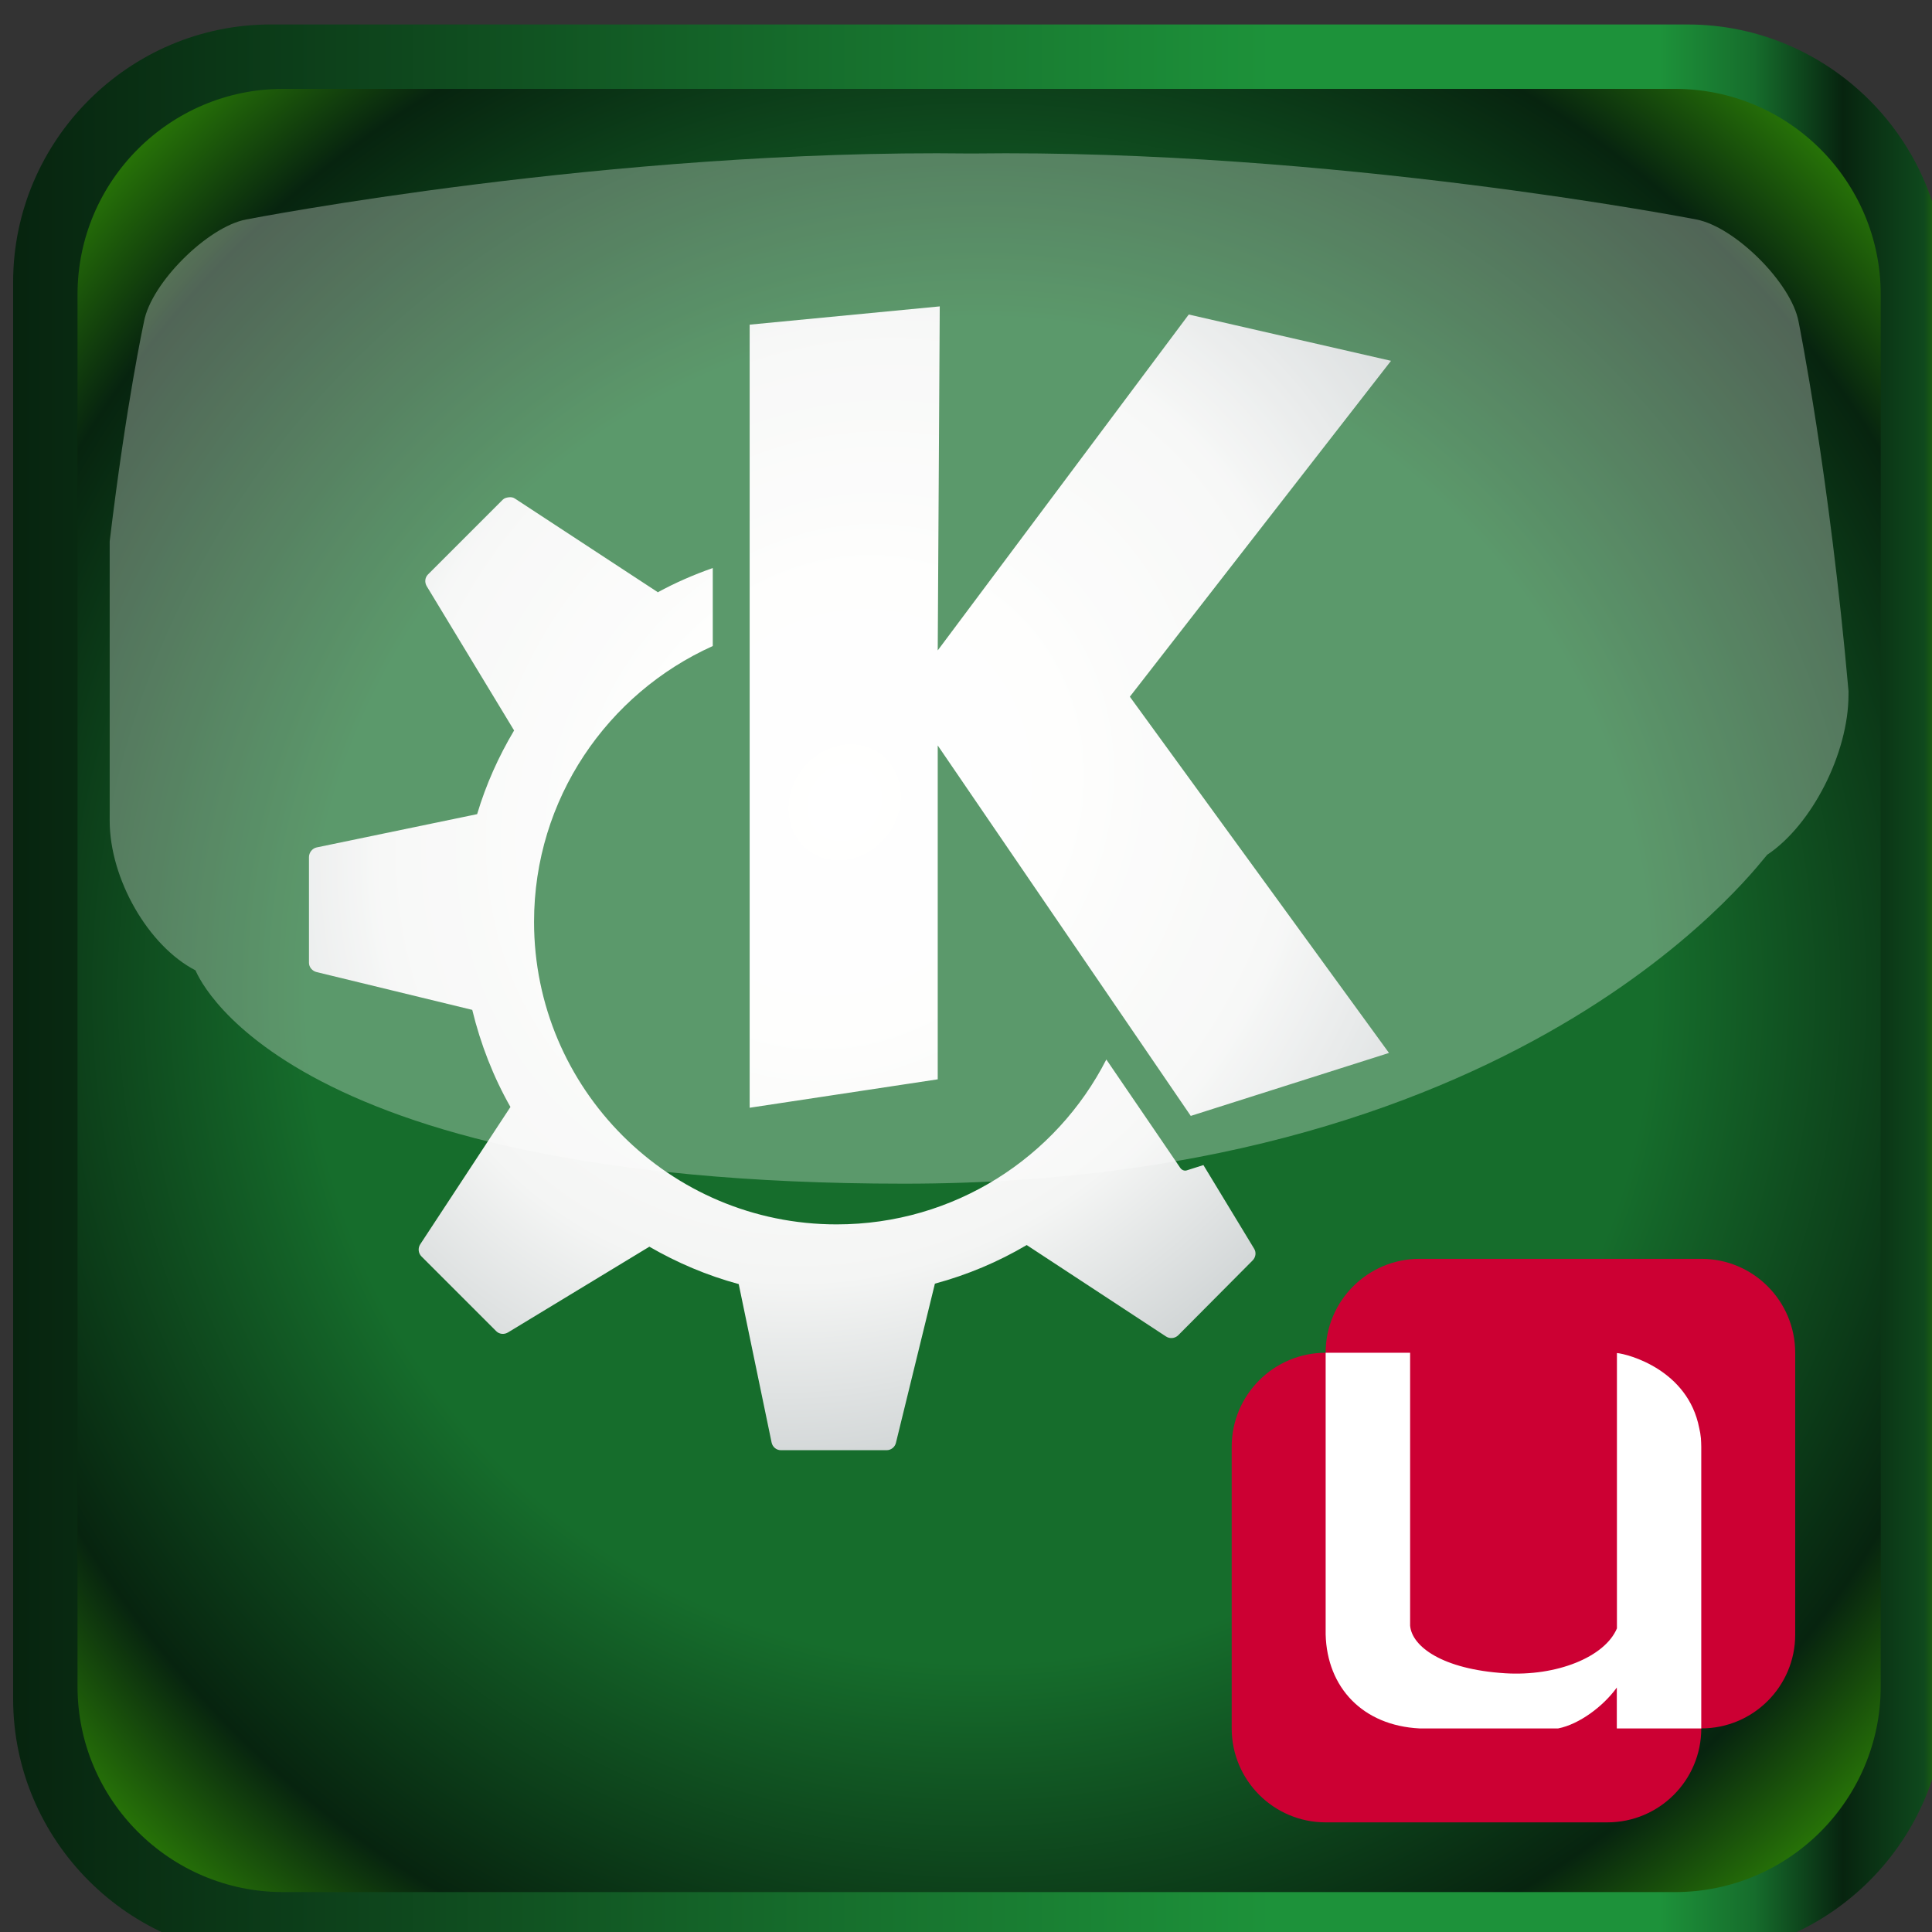 <?xml version="1.0" encoding="UTF-8" standalone="no"?>
<!-- Generator: Adobe Illustrator 13.0.0, SVG Export Plug-In  -->
<svg
   xmlns:dc="http://purl.org/dc/elements/1.1/"
   xmlns:cc="http://web.resource.org/cc/"
   xmlns:rdf="http://www.w3.org/1999/02/22-rdf-syntax-ns#"
   xmlns:svg="http://www.w3.org/2000/svg"
   xmlns="http://www.w3.org/2000/svg"
   xmlns:sodipodi="http://sodipodi.sourceforge.net/DTD/sodipodi-0.dtd"
   xmlns:inkscape="http://www.inkscape.org/namespaces/inkscape"
   version="1.1"
   x="0px"
   y="0px"
   width="128px"
   height="128px"
   viewBox="1.5 20.39 128 128"
   enable-background="new 1.5 20.39 128 128"
   xml:space="preserve"
   id="svg2"
   sodipodi:version="0.32"
   inkscape:version="0.44.1"
   sodipodi:docname="kmenu.svg"
   sodipodi:docbase="/home/stefan/11_wrk/svn/dev/trunk/ucs/desktop/univention-kde/design/usr/share/icons/crystalsvg-univention-green21/scalable/apps"
   inkscape:export-filename="/home/stefan/11_wrk/svn/dev/trunk/ucs/desktop/univention-kde/design/usr/share/icons/crystalsvg-univention-green21/scalable/apps/kmenu.png"
   inkscape:export-xdpi="90"
   inkscape:export-ydpi="90"><rect x="1.5" y="20.39" width="128" height="128" fill="#333333" stroke="none"/><sodipodi:namedview
   inkscape:window-height="578"
   inkscape:window-width="923"
   inkscape:pageshadow="2"
   inkscape:pageopacity="0.0"
   guidetolerance="10.0"
   gridtolerance="10.0"
   objecttolerance="10.0"
   borderopacity="1.0"
   bordercolor="#666666"
   pagecolor="#ffffff"
   id="base"
   inkscape:zoom="2.953125"
   inkscape:cx="64"
   inkscape:cy="43.601594"
   inkscape:window-x="238"
   inkscape:window-y="213"
   inkscape:current-layer="svg2" />
<defs
   id="defs4">
</defs>
<linearGradient
   id="path35_2_"
   gradientUnits="userSpaceOnUse"
   x1="-1279.124"
   y1="-1406.488"
   x2="-1151.124"
   y2="-1406.488"
   gradientTransform="matrix(-1,0,0,-1,-1148.754,-1320.477)">
	<stop
   offset="0"
   style="stop-color:#2D7800"
   id="stop7" />
	<stop
   offset="0.011"
   style="stop-color:#0F491D"
   id="stop9" />
	<stop
   offset="0.053"
   style="stop-color:#07240F"
   id="stop11" />
	<stop
   offset="0.099"
   style="stop-color:#166D2C"
   id="stop13" />
	<stop
   offset="0.148"
   style="stop-color:#1D923A"
   id="stop15" />
	<stop
   offset="0.201"
   style="stop-color:#1D923A"
   id="stop17" />
	<stop
   offset="0.262"
   style="stop-color:#1D923A"
   id="stop19" />
	<stop
   offset="0.349"
   style="stop-color:#1D923A"
   id="stop21" />
	<stop
   offset="0.586"
   style="stop-color:#166D2C"
   id="stop23" />
	<stop
   offset="1"
   style="stop-color:#07240F"
   id="stop25" />
</linearGradient>
<path
   id="path35_1_"
   d="M 2.37,39.078 C 2.37,29.691 10.05,22.011 19.437,22.011 L 113.304,22.011 C 122.689,22.011 130.37,29.691 130.37,39.078 L 130.37,132.945 C 130.37,142.331 122.689,150.011 113.304,150.011 L 19.437,150.011 C 10.05,150.011 2.37,142.33 2.37,132.945 L 2.37,39.078 z "
   style="fill:url(#path35_2_)" />
<radialGradient
   id="path53_2_"
   cx="675.758"
   cy="1527.28"
   r="85.026"
   gradientTransform="matrix(1.048,0,0,1.048,-641.823,-1514.578)"
   gradientUnits="userSpaceOnUse">
	<stop
   offset="0.5"
   style="stop-color:#166D2C"
   id="stop29" />
	<stop
   offset="0.781"
   style="stop-color:#07240F"
   id="stop31" />
	<stop
   offset="1"
   style="stop-color:#4AC900"
   id="stop33" />
</radialGradient>
<path
   id="path53_1_"
   d="M 20.259,26.278 C 12.747,26.278 6.636,32.389 6.636,39.902 L 6.636,132.122 C 6.636,139.633 12.747,145.745 20.259,145.745 L 112.48,145.745 C 119.993,145.745 126.103,139.633 126.103,132.122 L 126.103,39.901 C 126.103,32.39 119.993,26.278 112.48,26.278 L 20.259,26.278 L 20.259,26.278 z "
   style="fill:url(#path53_2_)" />
<radialGradient
   id="path5692_3_"
   cx="-1113.465"
   cy="-2485.681"
   r="65.628"
   gradientTransform="matrix(0.441,-0.596,-0.532,-0.394,-773.878,-1569.439)"
   gradientUnits="userSpaceOnUse">
	<stop
   offset="0"
   style="stop-color:#FFFFFF"
   id="stop37" />
	<stop
   offset="0.328"
   style="stop-color:#FDFDFC"
   id="stop39" />
	<stop
   offset="0.677"
   style="stop-color:#F4F5F4"
   id="stop41" />
	<stop
   offset="1"
   style="stop-color:#CACFD0"
   id="stop43" />
</radialGradient>
<path
   id="path5692_2_"
   d="M 63.761,40.689 L 51.167,41.899 L 51.167,93.781 L 63.627,91.898 L 63.627,69.778 L 80.391,94.322 L 93.524,90.15 L 76.355,66.549 L 93.658,44.295 L 80.258,41.228 L 63.627,63.481 L 63.761,40.689 z M 35.21,53.337 C 35.066,53.352 34.914,53.39 34.807,53.498 L 29.855,58.45 C 29.647,58.659 29.621,58.978 29.774,59.231 L 35.56,68.784 C 34.533,70.511 33.698,72.364 33.111,74.329 L 22.481,76.534 C 22.185,76.596 21.97,76.878 21.97,77.18 L 21.97,84.176 C 21.97,84.471 22.194,84.727 22.481,84.794 L 32.788,87.297 C 33.34,89.572 34.191,91.748 35.318,93.73 L 29.344,102.824 C 29.177,103.077 29.209,103.418 29.425,103.633 L 34.377,108.585 C 34.586,108.793 34.905,108.818 35.158,108.666 L 44.522,102.987 C 46.358,104.048 48.346,104.898 50.442,105.464 L 52.62,115.959 C 52.682,116.256 52.935,116.47 53.24,116.47 L 60.238,116.47 C 60.53,116.47 60.787,116.272 60.857,115.985 L 63.44,105.435 C 65.6,104.853 67.638,103.99 69.522,102.878 L 78.751,108.935 C 79.004,109.102 79.344,109.069 79.56,108.855 L 84.485,103.902 C 84.692,103.695 84.746,103.375 84.592,103.123 L 81.229,97.579 L 80.126,97.93 C 79.967,97.98 79.791,97.907 79.697,97.767 C 79.697,97.767 77.572,94.642 74.797,90.585 C 71.483,97.074 64.719,101.509 56.93,101.509 C 45.862,101.509 36.882,92.53 36.882,81.463 C 36.882,73.32 41.752,66.327 48.723,63.191 L 48.723,58.024 C 47.455,58.468 46.229,59.003 45.063,59.639 C 45.062,59.638 45.065,59.614 45.063,59.613 L 35.618,53.423 C 35.486,53.333 35.352,53.322 35.21,53.337 z "
   style="fill:url(#path5692_3_)" />
<linearGradient
   id="path99_2_"
   gradientUnits="userSpaceOnUse"
   x1="653.723"
   y1="1427.638"
   x2="653.723"
   y2="1514.088"
   gradientTransform="translate(-587.354,-1410.099)">
	<stop
   offset="0.13"
   style="stop-color:#FFFFFF"
   id="stop47" />
	<stop
   offset="0.5"
   style="stop-color:#FFFFFF"
   id="stop49" />
</linearGradient>
<path
   id="path99_1_"
   enable-background="new    "
   d="M 123.97,66.186 C 122.696,51.806 120.693,41.867 120.66,41.701 C 120.183,39.131 116.432,35.41 113.884,34.931 C 113.637,34.884 89.771,30.25 65.874,30.56 L 65.819,30.56 C 41.927,30.25 18.059,34.884 17.809,34.931 C 15.262,35.41 11.513,39.131 11.039,41.701 C 11.016,41.826 9.874,47.04 8.767,56.255 C 8.767,62.426 8.767,68.595 8.767,74.767 C 8.767,78.615 11.323,83.066 14.45,84.677 C 14.45,84.566 19.396,98.812 61.395,98.812 C 103.395,98.812 118.609,76.759 118.605,77.004 C 121.555,75.022 123.967,70.277 123.967,66.429 C 123.97,66.347 123.97,66.266 123.97,66.186 z "
   style="opacity:0.3;fill:url(#path99_2_)" />
<path
   d="M 114.214,103.79 L 95.552,103.79 C 92.112,103.79 89.327,106.578 89.327,110.014 C 85.891,110.014 83.103,112.803 83.103,116.239 L 83.103,134.901 C 83.103,138.34 85.891,141.126 89.327,141.126 L 107.991,141.126 C 111.429,141.126 114.214,138.345 114.214,134.901 C 117.653,134.901 120.437,132.122 120.437,128.686 L 120.437,110.015 C 120.434,106.579 117.653,103.79 114.214,103.79 z "
   id="path52"
   style="fill:#c03" />
<linearGradient
   id="path59_3_"
   gradientUnits="userSpaceOnUse"
   x1="-204.989"
   y1="387.694"
   x2="-204.989"
   y2="412.591"
   gradientTransform="matrix(7.412,0,0,7.412,1621.137,-2763.574)">
	<stop
   offset="0.681"
   style="stop-color:#FFFFFF"
   id="stop55" />
	<stop
   offset="0.799"
   style="stop-color:#FBFBFC"
   id="stop57" />
	<stop
   offset="0.912"
   style="stop-color:#F0F1F3"
   id="stop59" />
	<stop
   offset="1"
   style="stop-color:#E1E3E8"
   id="stop61" />
</linearGradient>
<path
   id="path59_1_"
   d="M 114.191,115.695 L 114.191,115.682 L 114.191,115.682 C 114.166,115.438 114.13,115.213 114.078,115.004 C 113.328,111.127 109.337,110.094 108.626,110.033 L 108.626,128.275 C 107.818,130.185 104.613,131.461 101.211,131.248 C 97.052,130.985 95.042,129.473 94.924,128.094 L 94.924,110.015 L 89.328,110.015 L 89.328,128.679 C 89.42,132.19 91.78,134.711 95.547,134.903 L 104.731,134.903 C 106.117,134.633 107.714,133.449 108.618,132.195 L 108.618,134.903 L 109.428,134.903 L 114.19,134.903 L 114.213,134.903 L 114.213,116.236 C 114.214,116.045 114.199,115.867 114.191,115.695 z "
   style="fill:url(#path59_3_)" />
</svg>